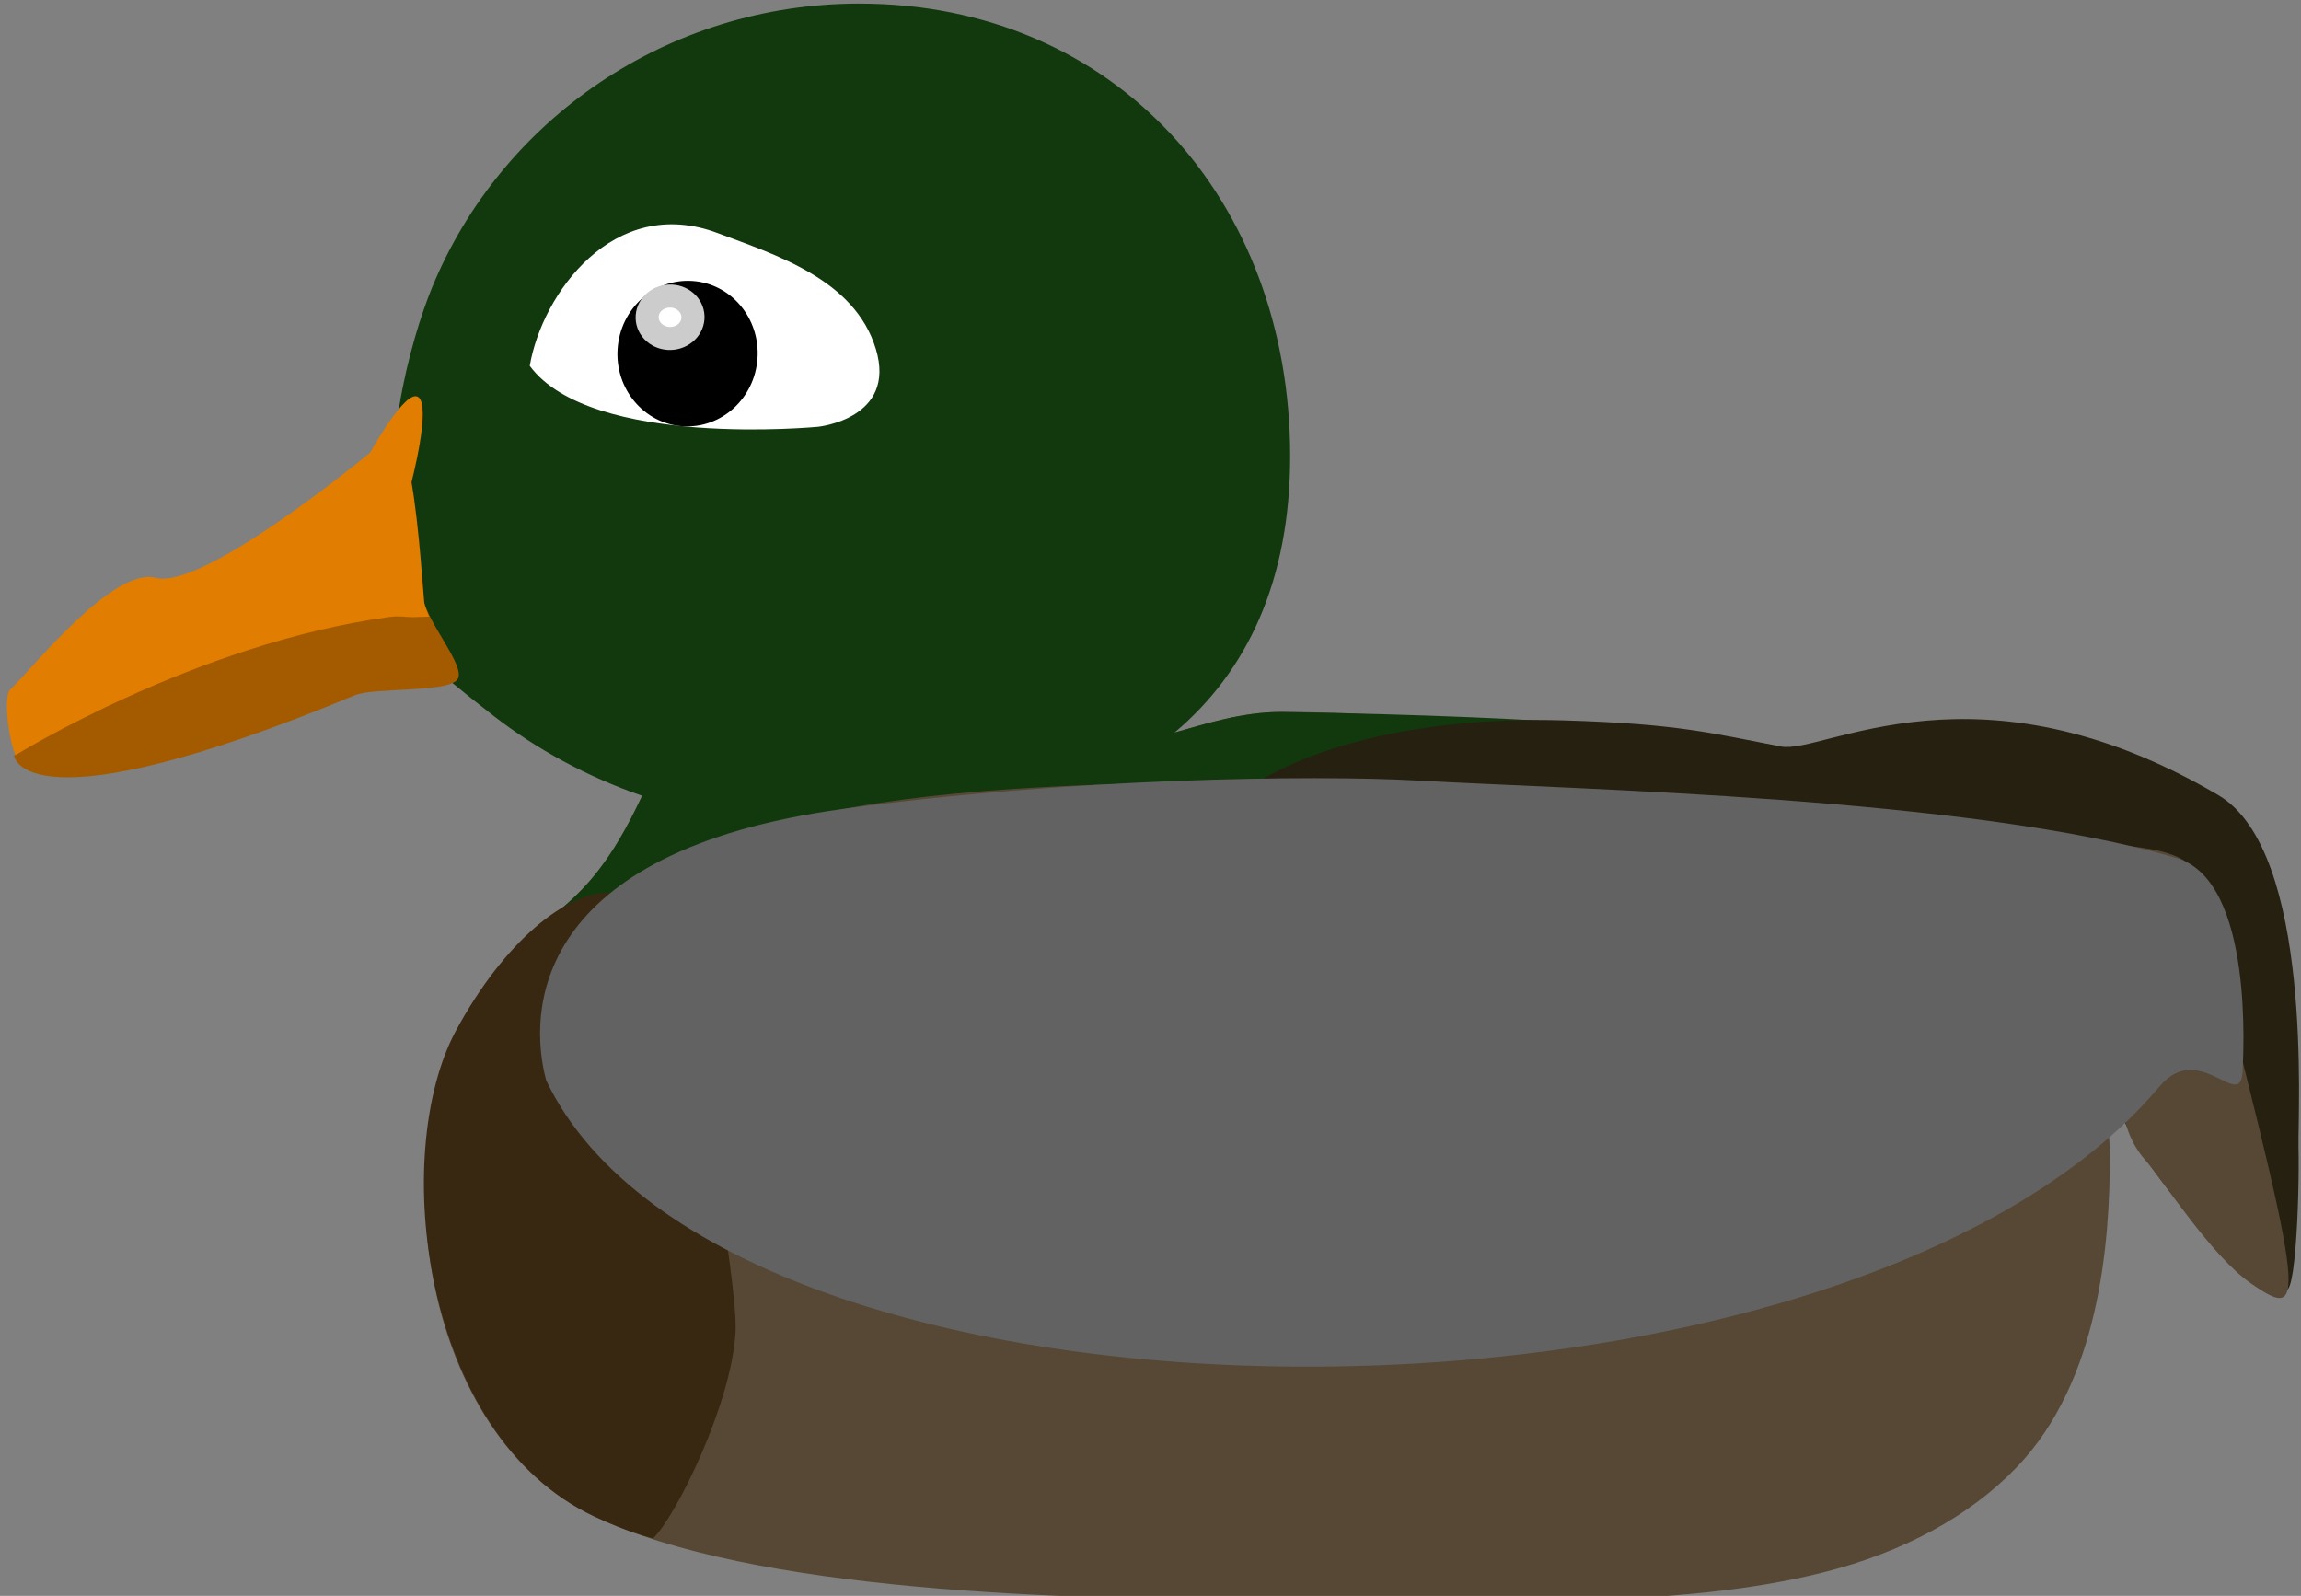 <?xml version="1.0" encoding="UTF-8" standalone="no"?>
<!-- Created with Inkscape (http://www.inkscape.org/) -->

<svg
   xmlns:dc="http://purl.org/dc/elements/1.1/"
   xmlns:cc="http://creativecommons.org/ns#"
   xmlns:rdf="http://www.w3.org/1999/02/22-rdf-syntax-ns#"
   xmlns:svg="http://www.w3.org/2000/svg"
   xmlns="http://www.w3.org/2000/svg"
   xmlns:sodipodi="http://sodipodi.sourceforge.net/DTD/sodipodi-0.dtd"
   xmlns:inkscape="http://www.inkscape.org/namespaces/inkscape"
   width="1052.926mm"
   height="730.25mm"
   viewBox="0 0 1052.926 730.25"
   version="1.1"
   id="svg8"
   inkscape:version="0.92.5 (2060ec1f9f, 2020-04-08)"
   sodipodi:docname="duck_sad.svg"
   inkscape:export-filename="/home/jakmeier/fun/gamedev/paddlers/paddlers-frontend/static/ducks/yellow_duck_happy.png"
   inkscape:export-xdpi="3.6184886"
   inkscape:export-ydpi="3.6184886">
  <rect x="0" y="0" width="1052.926" height="730.25" fill="#808080" stroke="none"/>
  <defs
     id="defs2" />
  <sodipodi:namedview
     id="base"
     pagecolor="#ffffff"
     bordercolor="#666666"
     borderopacity="1.0"
     inkscape:pageopacity="0.0"
     inkscape:pageshadow="2"
     inkscape:zoom="0.040437018"
     inkscape:cx="10563.659"
     inkscape:cy="3094.3725"
     inkscape:document-units="mm"
     inkscape:current-layer="layer1"
     showgrid="false"
     inkscape:window-width="2482"
     inkscape:window-height="2032"
     inkscape:window-x="144"
     inkscape:window-y="54"
     inkscape:window-maximized="0"
     inkscape:pagecheckerboard="true" />
  <g
     inkscape:label="Layer 1"
     inkscape:groupmode="layer"
     id="layer1"
     transform="translate(876.571,341.024)">
    <path
       style="opacity:1;fill:#574835;fill-opacity:1;stroke:none;stroke-width:0.248"
       d="m -604.776,352.799 c 73.34,34.677 214.021,38.273 314.567,38.273 91.057,0 179.59,4.863 248.746,-12.786 35.281,-9.004 65.815,-25.117 87.753,-47.948 37.803,-39.34 42.611,-102.301 42.611,-142.422 0,-112.2 -169.733,-203.156 -379.11,-203.156 -49.815,0 -87.835,41.078 -95.137,-20.095 -6.571,-55.042 -172.607,-4.757 -182.69,22.665 -37.982,103.303 -55.88,74.209 -92.327,132.27 -41.612,66.289 -23.364,195.93 55.588,233.2 z"
       id="path815"
       inkscape:connector-curvature="0"
       sodipodi:nodetypes="cssssssssc" />
    <path
       style="fill:none;stroke:none;stroke-width:0.265px;stroke-linecap:butt;stroke-linejoin:miter;stroke-opacity:1"
       d="m -670.075,-121.674 c -428.625,-26.458 -146.655,75.595 -3.024,75.595"
       id="path825"
       inkscape:connector-curvature="0"
       sodipodi:nodetypes="cc" />
    <path
       style="fill:none;stroke:none;stroke-width:0.265px;stroke-linecap:butt;stroke-linejoin:miter;stroke-opacity:1"
       d="M -174.17,1.546 C 9.526,80.921 286.205,-617.579 84.365,198.094"
       id="path837"
       inkscape:connector-curvature="0"
       sodipodi:nodetypes="cc" />
    <path
       style="opacity:1;fill:#12390e;fill-opacity:1;stroke-width:0.265"
       d="m -483.355,-339.388 c -87.977,0 -164.03,53.363 -195.499,129.899 -4.909,11.939 -11.401,32.415 -14.978,54.246 -4.506,27.502 -39.397,37.667 -39.03,53.59 0.279,12.112 37.315,5.939 42.437,14.358 9,14.79 2.297,28.62 13.182,42.348 11.648,10.592 -36.538,-17.441 26.579,31.519 19.255,14.936 42.206,27.656 67.945,36.538 -28.594,61.141 -46.23,46.444 -77.646,96.49 -15.144,244.636 64.015,49.587 237.581,13.778 291.749,-60.191 648.412,-140.039 132.574,-148.618 -18.19,0 -34.795,5.47 -48.918,9.446 33.415,-28.048 52.934,-69.843 52.934,-126.51 0,-117.109 -80.053,-207.083 -197.162,-207.083 z"
       id="path823"
       inkscape:connector-curvature="0"
       sodipodi:nodetypes="ssssscsccsccss" />
    <path
       style="fill:#a45b00;fill-opacity:1;stroke:none;stroke-width:0.266px;stroke-linecap:butt;stroke-linejoin:miter;stroke-opacity:1"
       d="m -870.129,4.808 c 0,0 31.002,-28.971 72.837,-40.134 55.843,-14.901 114.161,-38.082 114.051,-34.478 -0.348,11.433 21.44,34.6 15.631,40.107 -6.042,5.728 -37.679,3.13 -46.657,6.85 -151.867,62.917 -155.861,27.656 -155.861,27.656 z"
       id="path838"
       inkscape:connector-curvature="0"
       sodipodi:nodetypes="cssssc" />
    <path
       style="opacity:1;fill:#ffffff;fill-opacity:1;stroke:none;stroke-width:0.356"
       d="m -502.211,-145.734 c 0,0 36.068,-3.666 26.436,-35.556 -9.632,-31.89 -45.772,-43.087 -72.442,-53.103 -47.557,-17.862 -80.355,27.88 -85.937,60.777 27.977,37.985 131.943,27.883 131.943,27.883 z"
       id="path879"
       inkscape:connector-curvature="0"
       sodipodi:nodetypes="csscc" />
    <ellipse
       style="opacity:1;fill:#000000;fill-opacity:1;stroke:none;stroke-width:0.279"
       id="path890"
       cx="572.655"
       cy="-140.556"
       rx="32.073"
       ry="33.307"
       transform="matrix(-0.998,-0.068,-0.068,0.998,0,0)" />
    <path
       style="opacity:1;fill:#262011;fill-opacity:1;stroke:none;stroke-width:0.756"
       d="m 92.603,160.796 c 0.721,29.256 84.791,112.367 74.821,84.853 6.086,18.31 8.353,-38.254 7.788,-62.28 C 174.865,168.583 182.063,48.444 138.579,22.856 28.362,-42.003 -42.297,4.265 -61.528,0.582 -93.008,-5.446 -108.485,-9.839 -161.146,-11.398 c -64.983,-1.924 -125.12,11.993 -155.873,39.841 -38.117,34.516 99.604,2.156 99.604,2.156 77.238,29.256 233.575,24.205 278.372,85.359 2.246,11.083 24.572,35.701 24.151,49.373 -0.228,7.38 2.874,13.418 2.963,13.418 0.089,0 2.128,-8.079 4.533,-17.954 z"
       id="path839"
       inkscape:connector-curvature="0"
       sodipodi:nodetypes="ccssssssccsc" />
    <path
       style="opacity:1;fill:#574836;fill-opacity:1;stroke:none;stroke-width:0.756"
       d="m 92.603,160.796 c 3.419,-10.873 -2.33,12.036 12.167,28.616 8.748,10.005 30.636,44.314 48.485,56.689 27.159,18.829 25.306,10.909 -25.433,-187.067 -6.701,-26.147 -132.797,-6.314 -157.71,-13.641 -24.913,-7.327 -107.376,-26.143 -138.989,-25.869 -44.651,0.387 -233.831,-11.288 -335.725,12.652 -145.269,34.131 -117.919,88.767 -91.59,124.71 2.246,11.083 34.796,57.894 180.467,29.999 39.511,-7.566 157.393,77.531 281.131,62.458 70.515,-8.59 134.409,-15.511 175.565,-32.874 29.172,-12.307 47.082,-37.717 47.1,-37.717 0.089,0 2.128,-8.079 4.533,-17.954 z"
       id="path839-3"
       inkscape:connector-curvature="0"
       sodipodi:nodetypes="cssszsscssssc" />
    <path
       style="opacity:1;fill:#392811;fill-opacity:1;stroke:none;stroke-width:0.248"
       d="m -604.776,352.799 c 15.752,7.448 27.041,10.115 27.041,10.115 10.105,-9.464 35.737,-60.951 37.736,-94.046 1.384,-22.923 -19.178,-133.425 -24.132,-148.229 -7.176,-21.442 -11.724,-51.551 -32.345,-53.051 -20.621,-1.5 -49.646,22.64 -71.4,62.887 -30.363,56.175 -15.852,185.053 63.1,222.323 z"
       id="path815-6"
       inkscape:connector-curvature="0"
       sodipodi:nodetypes="cssszsc" />
    <ellipse
       style="opacity:1;fill:#ffffff;fill-opacity:1;stroke:#cccccc;stroke-width:10.55;stroke-linecap:round;stroke-linejoin:bevel;stroke-miterlimit:4;stroke-dasharray:none;stroke-dashoffset:0;stroke-opacity:1;paint-order:markers stroke fill"
       id="path821"
       cx="-583.132"
       cy="-160.174"
       rx="10.481"
       ry="9.708"
       transform="matrix(0.998,0.062,-0.075,0.997,0,0)" />
    <path
       style="opacity:1;fill:#e17d00;fill-opacity:1;stroke-width:0.722"
       d="m -682.431,-65.254 c -0.295,-2.097 -2.408,-35.958 -5.844,-55.1 0,0 9.126,-34.846 3.078,-38.99 -5.84,-4.002 -21.973,25.412 -21.973,25.412 0,0 -76.143,63.091 -98.061,57.321 -19.331,-5.089 -55.194,39.853 -66.007,50.507 -4.82,2.541 -0.501,27.062 1.805,30.594 0,0 82.31,-51.052 170.963,-63.194 4.927,-0.675 8.17,0.135 10.729,0.061 l 7.508,-0.22 c 0,0 -1.956,-4.672 -2.198,-6.391 z"
       id="path827-3"
       inkscape:connector-curvature="0"
       sodipodi:nodetypes="ssssscssscs" />
    <path
       style="opacity:1;fill:#626262;fill-opacity:1;stroke:none;stroke-width:0.813"
       d="m -227.825,16.141 c -48.078,-2.734 -160.73,-1.038 -263.063,12.997 -142.337,19.521 -144.157,92.71 -135.758,124.177 82.925,174.068 594.089,174.389 738.261,2.805 18.522,-22.044 37.78,13.337 38.068,-8.094 0.057,-4.261 5.583,-85.795 -30.145,-96.384 C 25.426,23.747 -154.858,20.29 -227.825,16.141 Z"
       id="path839-3-5"
       inkscape:connector-curvature="0"
       sodipodi:nodetypes="sscssss" />
  </g>
</svg>
